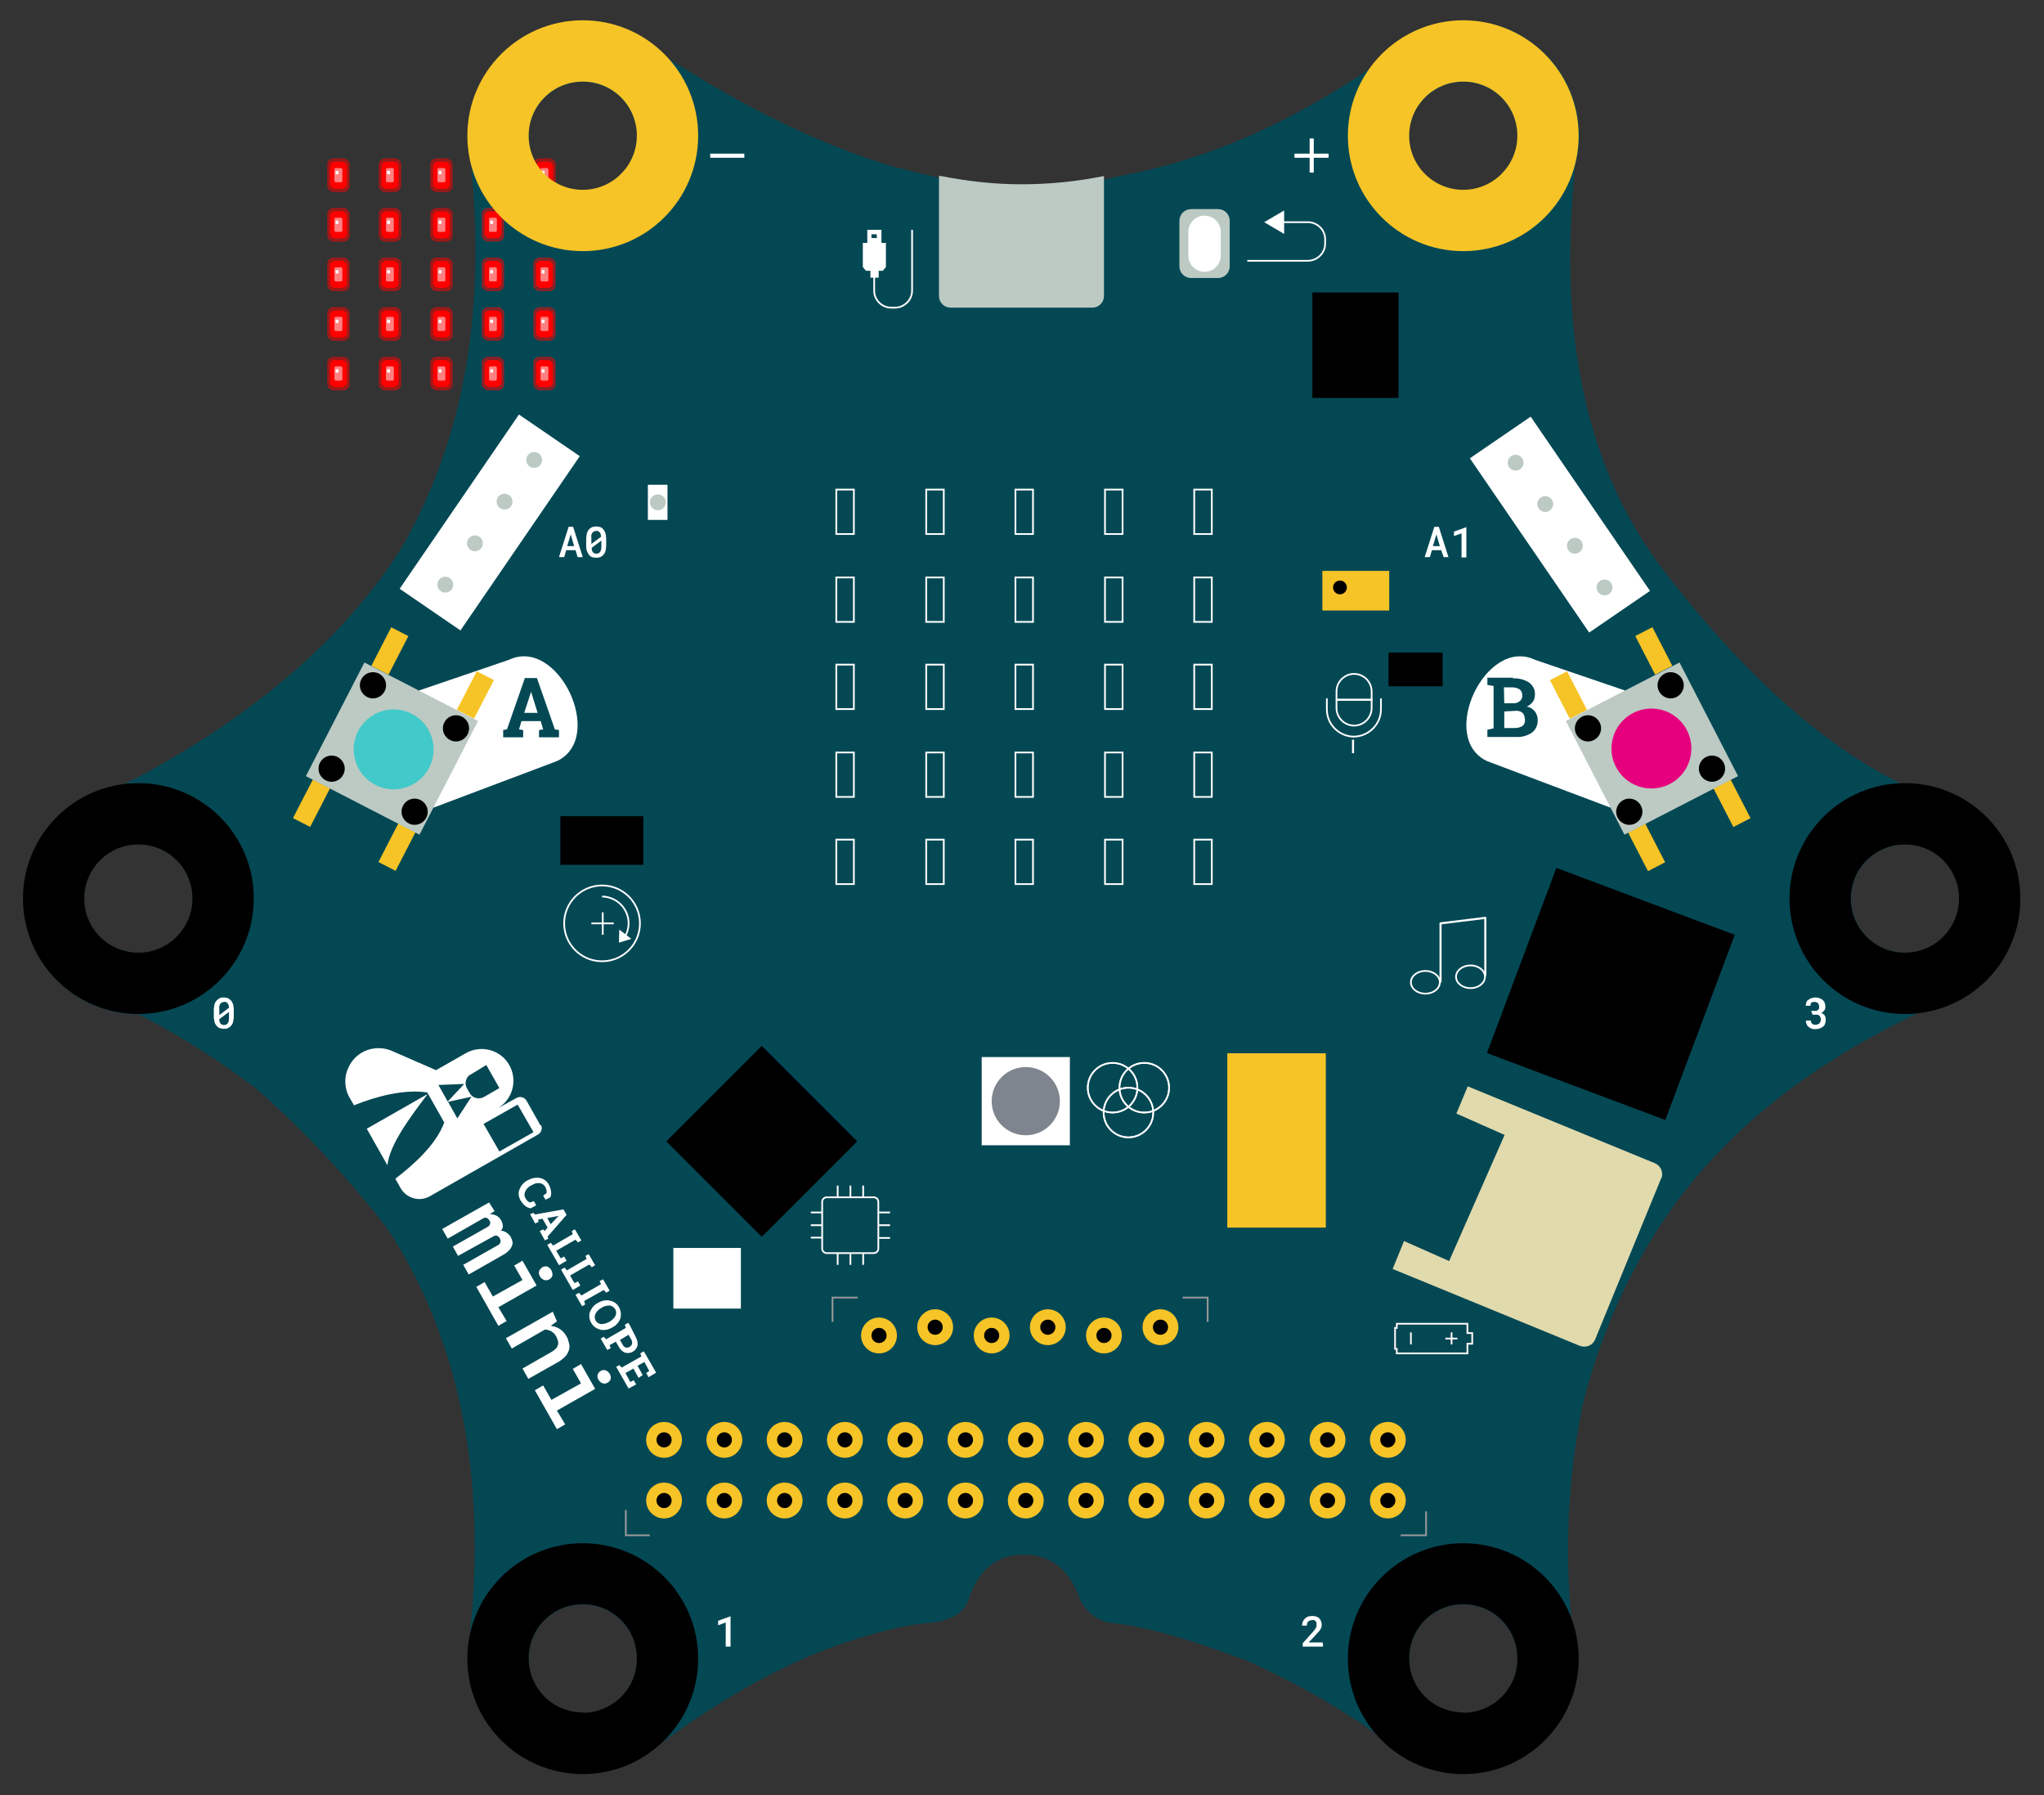 <?xml version="1.0" encoding="UTF-8"?>
<svg
    version="1.1"
    viewBox="0 0 410 360"
    xmlns="http://www.w3.org/2000/svg"
    xmlns:xlink="http://www.w3.org/1999/xlink"
>
    <rect x="0" y="0" width="410" height="360" fill="#333333" stroke="none"/>
    <defs
        id="defs960"/>
    <style
        type="text/css"
        id="style506">
        .st0{fill:#044854;}
        .st1{fill:none;stroke:#989899;stroke-width:0.5;stroke-linecap:square;stroke-miterlimit:10;}
        .st2{fill:none;stroke:#FFFFFF;stroke-width:1.2;stroke-miterlimit:10;}
        .st3{fill:#FFFFFF;}
        .st4{fill:none;stroke:#FFFFFF;stroke-width:0.5;stroke-miterlimit:10;}
        .st5{fill:none;stroke:#FFFFFF;stroke-width:0.6;stroke-linecap:square;stroke-miterlimit:10;}
        .st6{fill:none;stroke:#FFFFFF;stroke-width:0.5;stroke-linecap:round;stroke-miterlimit:10;}
        .st7{fill:none;stroke:#FFFFFF;stroke-width:0.6;stroke-miterlimit:10;}
        .st8{fill:none;stroke:#FFFFFF;stroke-width:0.4;stroke-linecap:round;stroke-linejoin:round;}
        .st9{fill:none;stroke:#FFFFFF;stroke-width:0.6;stroke-linecap:round;stroke-linejoin:round;}
        .st10{fill:none;stroke:#000000;stroke-width:0.4;stroke-miterlimit:10;}
        .st11{fill:#F6C426;}
        .st12{fill:#E0DAAD;}
        .st13{fill:#BCCAC3;}
        .st14{opacity:0.7;fill:#48525F;enable-background:new ;}
        .st15{fill:#42C9C9;}
        .st16{fill:#E6007D;}
        .st17{fill:#000000;}
    </style>
    <g id="calliope_mini"
        transform="matrix(0.691,0,0,0.691,22.158,-2.842)">
        <path
            id="mini_Board"
            class="st0"
            d="m 552.7,263.2 c -0.8,-12 -8.7,-22.4 -20.1,-26.3 -4.4,-1.5 -8.8,-3.3 -13,-5.4 -4.6,-2.3 -9.1,-4.9 -13.4,-7.7 v 0 C 489.9,213.1 471.1,196.1 450.8,169.6 421.3,131 422.2,83 425.1,52.6 c 0.8,-2.9 1.3,-6 1.3,-9 0,-18.5 -15,-33.5 -33.5,-33.5 -10.3,0 -20.1,4.8 -26.4,12.9 -0.2,0.3 -0.5,0.6 -0.7,0.9 -22.7,15.4 -46.2,26.1 -70.8,30.9 -1.9,0.4 -3.7,0.8 -5.6,1.2 v 0 c -7.9,1.6 -16,2.4 -24.1,2.4 -7.8,-0.1 -15.6,-0.9 -23.2,-2.4 -4.5,-0.9 -9,-2 -13.4,-3.2 h -0.4 C 202.7,45.3 178.8,32 161.9,21 149.4,7.4 128.2,6.5 114.6,19 c -6.9,6.3 -10.8,15.3 -10.8,24.6 0,0.4 0,0.7 0,1.1 0.2,1.9 0.5,3.8 0.7,5.7 v 0 c 5,47.1 -3.1,84.5 -21.1,114.5 l -2,2.9 c -21.2,31 -53.8,51.9 -77.5,64 -18.3,2.4 -31.3,19.1 -28.9,37.5 2,16.3 15.7,28.7 32.2,29.2 h 1 l 2.7,1.4 v 0 c 10.9,5.8 21.2,12.5 31.1,19.9 11.7,10.2 22.5,21.4 32.4,33.4 2.9,3.4 5.6,6.9 8.1,10.6 0,0.1 0,0.1 0,0.2 18.3,29.8 26.7,67.1 21.9,114 -0.2,2.4 -0.5,4.8 -0.8,7.4 0,10.7 5.1,20.8 13.8,27.1 v 0 c 5.5,4 12.2,6.2 19,6.3 5.7,-0.2 11.4,-1.6 16.5,-4 h 0.1 c 1.8,-1 3.5,-2.1 5.1,-3.4 10.6,-8.1 21.9,-15.3 33.8,-21.5 2,-1 4.1,-2 6.1,-3 9.8,-4.5 20.1,-8 30.6,-10.4 3,-0.7 6,-1.1 9.1,-1.4 2.3,-0.1 4.5,-0.7 6.6,-1.6 2.3,-1 4.1,-3 4.9,-5.4 1.9,-5.9 6.2,-12.8 15.9,-12.8 9.6,0 13.8,6.4 16,12.1 0.9,2.5 2.7,4.6 4.9,6.1 1.6,1 3.3,1.6 5.1,1.7 6.4,0.6 17.7,3 37.4,10.4 h 0.3 c 13.5,5.9 26.5,13.2 38.6,21.7 12,14 33.1,15.5 47.1,3.5 0.5,-0.5 1,-0.9 1.5,-1.4 0.4,-0.4 0.7,-0.7 1.1,-1.1 5.8,-6.2 9,-14.4 9,-22.8 0,-3.9 -0.7,-7.7 -2,-11.3 -2,-20.2 -1,-40.6 2.9,-60.5 0,-0.1 0,-0.3 0,-0.4 3.9,-16.5 10.3,-32.4 18.8,-47 21.9,-37.4 55.3,-56.7 78.5,-68 l 4.3,-2 c 14.1,-6.8 25.1,-17.7 24.1,-33.1 z M 8.1,280.6 c -8.7,0 -15.7,-7 -15.7,-15.7 0,-8.7 7,-15.7 15.7,-15.7 8.7,0 15.7,7 15.7,15.7 0,0 0,0 0,0 0,8.7 -7,15.7 -15.7,15.7 0,0 0,0 0,0 z m 129,220.6 c -8.7,0 -15.7,-7 -15.7,-15.7 0,-8.7 7,-15.7 15.7,-15.7 8.7,0 15.7,7 15.7,15.7 v 0 c 0,8.7 -7,15.7 -15.7,15.7 0,0 0,0 0,0 z m 0,-441.9 c -8.7,0 -15.7,-7 -15.7,-15.7 0,-8.7 7,-15.7 15.7,-15.7 8.7,0 15.7,7 15.7,15.7 0,8.6 -7,15.6 -15.7,15.7 z m 255.6,441.9 c -8.7,0 -15.7,-7 -15.7,-15.7 0,-8.7 7,-15.7 15.7,-15.7 8.7,0 15.7,7 15.7,15.7 v 0 c 0,8.7 -7,15.7 -15.7,15.7 0,0 0,0 0,0 z m 0,-441.9 c -8.7,0 -15.7,-7 -15.7,-15.7 0,-8.7 7,-15.7 15.7,-15.7 8.7,0 15.7,7 15.7,15.7 v 0 c 0,8.6 -7,15.6 -15.7,15.7 z M 521,280.6 c -8.7,0 -15.7,-7 -15.7,-15.7 0,-8.7 7,-15.7 15.7,-15.7 8.7,0 15.7,7 15.7,15.7 -0.1,8.7 -7.1,15.7 -15.7,15.7 z"/>
        <polyline
            class="st1"
            points="149.6,442.6 149.6,449.7 156.3,449.7 "
            id="polyline509"/>
        <polyline
            class="st1"
            points="374.8,449.7 381.9,449.7 381.9,443 "
            id="polyline511"/>
        <polyline
            class="st1"
            points="216.7,380.7 209.6,380.7 209.6,387.5 "
            id="polyline513"/>
        <polyline
            class="st1"
            points="311.5,380.7 318.5,380.7 318.5,387.5 "
            id="polyline515"/>
        <g id="Beschriftungen">
            <line
                id="_-"
                class="st2"
                x1="174.1"
                y1="49.3"
                x2="184"
                y2="49.3"/>
            <g id="_">
                <line
                    class="st2"
                    x1="343.7"
                    y1="49.3"
                    x2="353.6"
                    y2="49.3"
                    id="line518"/>
                <line
                    class="st2"
                    x1="348.7"
                    y1="44.3"
                    x2="348.7"
                    y2="54.2"
                    id="line520"/>
            </g>
            <path
                class="st3"
                d="m 135,163.8 h -2.7 l -0.6,2 h -1.5 L 133,157 h 1.3 l 2.8,8.8 h -1.5 z m -2.4,-1.2 h 2 l -1,-3.4 z"
                id="path523"/>
            <path
                class="st3"
                d="m 143.9,162.5 c 0,0.5 -0.1,1 -0.2,1.5 -0.1,0.4 -0.3,0.8 -0.6,1.1 -0.2,0.3 -0.5,0.5 -0.9,0.7 -0.4,0.1 -0.8,0.2 -1.2,0.2 -0.4,0 -0.8,-0.1 -1.2,-0.2 -0.4,-0.1 -0.7,-0.4 -0.9,-0.7 -0.3,-0.3 -0.4,-0.7 -0.6,-1.1 -0.2,-0.5 -0.2,-1 -0.2,-1.5 v -2.1 c 0,-0.5 0.1,-1 0.2,-1.5 0.1,-0.4 0.3,-0.8 0.6,-1.1 0.2,-0.3 0.5,-0.5 0.9,-0.7 0.4,-0.1 0.8,-0.2 1.2,-0.2 0.4,0 0.8,0.1 1.2,0.2 0.4,0.1 0.7,0.4 0.9,0.7 0.3,0.3 0.4,0.7 0.6,1.1 0.1,0.5 0.2,1 0.2,1.5 z m -4.3,-0.5 2.8,-2.1 c 0,-0.5 -0.1,-0.9 -0.4,-1.3 -0.3,-0.3 -0.6,-0.5 -1,-0.4 -0.4,0 -0.8,0.2 -1.1,0.5 -0.3,0.5 -0.4,1 -0.3,1.5 z m 2.9,-1 -2.8,2.1 c 0,1.2 0.5,1.7 1.4,1.7 0.9,0 1.4,-0.7 1.4,-2 z"
                id="path525"/>
            <path
                class="st3"
                d="m 35.8,299.2 c 0,0.5 -0.1,1 -0.2,1.5 -0.1,0.4 -0.3,0.8 -0.6,1.1 -0.2,0.3 -0.5,0.5 -0.9,0.7 -0.4,0.2 -0.8,0.2 -1.2,0.2 -0.4,0 -0.8,-0.1 -1.2,-0.2 -0.3,-0.1 -0.7,-0.4 -0.9,-0.7 -0.3,-0.3 -0.5,-0.7 -0.6,-1.1 -0.1,-0.5 -0.2,-1 -0.2,-1.5 v -2.1 c 0,-0.5 0.1,-1 0.2,-1.5 0.1,-0.4 0.3,-0.7 0.6,-1.1 0.3,-0.3 0.6,-0.5 0.9,-0.7 0.4,-0.2 0.8,-0.2 1.2,-0.2 0.4,0 0.8,0.1 1.2,0.2 0.3,0.2 0.6,0.4 0.9,0.7 0.3,0.3 0.4,0.7 0.6,1.1 0.1,0.5 0.2,1 0.2,1.5 z m -4.2,-0.5 2.8,-2.1 c 0,-0.5 -0.1,-0.9 -0.4,-1.3 -0.2,-0.3 -0.6,-0.5 -1,-0.4 -0.4,0 -0.8,0.2 -1.1,0.5 -0.3,0.5 -0.4,1 -0.3,1.5 z m 2.8,-0.9 -2.8,2.1 c 0,1.2 0.5,1.7 1.4,1.7 0.9,0 1.4,-0.7 1.4,-2 z"
                id="path527"/>
            <path
                class="st3"
                d="m 180,482 h -1.4 v -7 l -2.2,0.8 v -1.3 l 3.6,-1.3 v 0 z"
                id="path529"/>
            <path
                class="st3"
                d="m 352,482 h -5.9 v -1 l 2.8,-3.1 c 0.2,-0.2 0.4,-0.5 0.6,-0.7 0.1,-0.2 0.3,-0.4 0.4,-0.6 0.1,-0.2 0.2,-0.3 0.2,-0.5 0,-0.2 0,-0.3 0,-0.5 0,-0.2 0,-0.4 0,-0.6 -0.1,-0.2 -0.2,-0.3 -0.3,-0.4 -0.1,-0.1 -0.3,-0.2 -0.4,-0.3 -0.2,0 -0.4,0 -0.5,0 -0.4,0 -0.8,0.1 -1.2,0.4 -0.3,0.3 -0.4,0.8 -0.4,1.2 h -1.4 c 0,-0.4 0.1,-0.7 0.2,-1.1 0.1,-0.3 0.3,-0.6 0.6,-0.9 0.3,-0.3 0.6,-0.5 0.9,-0.6 0.4,-0.1 0.8,-0.2 1.3,-0.2 0.4,0 0.8,0.1 1.2,0.2 0.3,0.1 0.6,0.3 0.8,0.5 0.2,0.2 0.4,0.5 0.5,0.8 0.1,0.3 0.2,0.6 0.2,1 0,0.3 0,0.5 -0.1,0.8 -0.1,0.3 -0.2,0.5 -0.4,0.8 -0.2,0.3 -0.4,0.5 -0.6,0.7 -0.2,0.3 -0.5,0.5 -0.7,0.8 l -2,2.1 h 4.1 z"
                id="path531"/>
            <path
                class="st3"
                d="m 493.7,297.5 h 0.8 c 0.2,0 0.5,0 0.7,0 0.2,-0.1 0.3,-0.2 0.5,-0.3 0.1,-0.1 0.2,-0.3 0.3,-0.4 0,-0.2 0,-0.4 0,-0.5 0,-0.4 -0.1,-0.7 -0.3,-1 -0.3,-0.3 -0.6,-0.4 -1,-0.4 -0.2,0 -0.4,0 -0.5,0 -0.2,0.1 -0.3,0.1 -0.4,0.2 -0.1,0.1 -0.2,0.3 -0.3,0.4 0,0.2 0,0.3 0,0.5 h -1.4 c 0,-0.3 0.1,-0.7 0.2,-1 0.1,-0.3 0.3,-0.6 0.6,-0.7 0.3,-0.2 0.5,-0.4 0.9,-0.5 0.4,-0.1 0.7,-0.2 1.1,-0.2 0.4,0 0.8,0.1 1.2,0.2 0.3,0.1 0.6,0.3 0.9,0.5 0.3,0.2 0.4,0.5 0.6,0.8 0.1,0.3 0.2,0.7 0.2,1.1 0,0.2 0,0.3 0,0.5 -0.1,0.2 -0.1,0.4 -0.2,0.5 -0.1,0.2 -0.2,0.3 -0.4,0.5 -0.2,0.2 -0.3,0.3 -0.6,0.4 0.2,0.1 0.5,0.2 0.7,0.4 0.2,0.1 0.3,0.3 0.4,0.5 0.1,0.2 0.2,0.4 0.2,0.6 0,0.2 0,0.4 0,0.6 0,0.4 -0.1,0.8 -0.2,1.1 -0.1,0.3 -0.3,0.6 -0.6,0.8 -0.3,0.2 -0.6,0.4 -0.9,0.5 -0.4,0.1 -0.8,0.2 -1.2,0.2 -0.4,0 -0.7,0 -1.1,-0.1 -0.3,-0.1 -0.6,-0.3 -0.9,-0.5 -0.3,-0.2 -0.5,-0.5 -0.6,-0.8 -0.2,-0.3 -0.3,-0.7 -0.2,-1.1 h 1.4 c 0,0.2 0,0.4 0.1,0.5 0,0.2 0.1,0.3 0.3,0.4 0.1,0.1 0.3,0.2 0.4,0.3 0.2,0 0.4,0 0.6,0 0.4,0 0.8,-0.1 1.1,-0.4 0.4,-0.5 0.5,-1.1 0.3,-1.7 -0.1,-0.2 -0.2,-0.3 -0.3,-0.5 -0.1,-0.1 -0.3,-0.2 -0.5,-0.3 -0.2,0 -0.5,0 -0.7,0 h -0.8 z"
                id="path533"/>
            <path
                class="st3"
                d="m 386.3,163.8 h -2.7 l -0.6,2 h -1.5 l 2.8,-8.8 h 1.3 l 2.8,8.8 H 387 Z m -2.4,-1.2 h 2 l -1,-3.4 z"
                id="path535"/>
            <path
                class="st3"
                d="m 393.6,165.9 h -1.4 v -7 l -2.2,0.8 v -1.3 l 3.6,-1.3 v 0 z"
                id="path537"/>
        </g>
        <g id="Logo">
            <path
                class="st3"
                d="m 126.3,352.3 -0.7,-1.2 1,-0.7 c 0,-0.3 0,-0.5 0,-0.8 -0.1,-0.3 -0.2,-0.6 -0.3,-0.9 -0.3,-0.6 -0.9,-1.1 -1.7,-1.2 -0.8,-0.1 -1.6,0.1 -2.3,0.6 l -0.3,0.1 c -0.7,0.4 -1.3,1 -1.6,1.7 -0.3,0.6 -0.3,1.4 0.1,2 0.2,0.3 0.4,0.6 0.6,0.8 0.2,0.2 0.5,0.3 0.7,0.4 l 1.1,-0.4 0.7,1.2 -1.6,0.9 c -0.6,-0.1 -1.1,-0.3 -1.6,-0.7 -0.5,-0.4 -0.9,-0.9 -1.3,-1.5 -0.6,-1 -0.8,-2.2 -0.4,-3.2 0.4,-1.1 1.2,-2.1 2.3,-2.7 l 0.3,-0.1 c 1,-0.6 2.2,-0.8 3.4,-0.6 1.1,0.2 2.1,1 2.6,2 0.3,0.6 0.5,1.2 0.6,1.9 0.1,0.6 0,1.2 -0.2,1.7 z"
                id="path540"/>
            <path
                class="st3"
                d="m 122.8,356.1 0.4,0.5 8.3,-1.5 0.9,1.6 -5.5,6.3 0.2,0.6 -1,0.5 -1.5,-2.7 1,-0.5 0.4,0.5 0.9,-1 -1.5,-2.6 -1.3,0.3 0.2,0.6 -1,0.5 -1.5,-2.7 z m 4,1.5 1,1.8 2.3,-2.4 v 0 z"
                id="path542"/>
            <path
                class="st3"
                d="m 126.8,365.4 1,-0.6 0.7,0.8 5.7,-3.3 -0.3,-0.9 0.9,-0.5 0.5,0.8 0.9,1.6 0.5,0.8 -1,0.6 -0.7,-0.8 -5.6,3.2 1.3,2.2 1,-0.5 0.7,1.2 -2.2,1.3 z"
                id="path544"/>
            <path
                class="st3"
                d="m 130.8,372.6 1,-0.6 0.7,0.8 5.7,-3.3 -0.3,-0.9 0.9,-0.5 0.5,0.8 0.9,1.6 0.5,0.8 -1,0.6 -0.7,-0.8 -5.6,3.2 1.3,2.2 1,-0.5 0.7,1.2 -2.2,1.3 z"
                id="path546"/>
            <path
                class="st3"
                d="m 142,375.9 1,-0.5 1.9,3.3 -1,0.6 -0.7,-0.8 -5.7,3.2 0.3,1 -0.9,0.5 -1.9,-3.3 1,-0.6 0.7,0.8 5.7,-3.3 z"
                id="path548"/>
            <path
                class="st3"
                d="m 145.6,389.4 c -1,0.6 -2.3,0.9 -3.4,0.6 -2.2,-0.5 -3.6,-2.7 -3.1,-4.9 0,-0.1 0.1,-0.2 0.1,-0.3 0.5,-1.1 1.3,-2.1 2.4,-2.6 v 0 c 1,-0.6 2.3,-0.9 3.4,-0.6 1.1,0.2 2.1,0.9 2.6,1.9 0.6,1 0.7,2.2 0.4,3.3 -0.4,1.1 -1.3,2.1 -2.4,2.6 z m -0.7,-1.7 c 0.7,-0.4 1.3,-1 1.7,-1.7 0.5,-1.1 0,-2.4 -1.1,-2.8 -0.2,-0.1 -0.4,-0.2 -0.6,-0.2 -0.8,0 -1.7,0.2 -2.4,0.7 v 0 c -0.7,0.4 -1.3,0.9 -1.7,1.7 -0.3,0.6 -0.3,1.3 0,1.9 0.3,0.6 0.9,1 1.6,1.1 0.8,0 1.6,-0.2 2.5,-0.7 z"
                id="path550"/>
            <path
                class="st3"
                d="m 152.5,392.2 c 0.4,0.7 0.6,1.6 0.5,2.4 -0.4,1.6 -2,2.5 -3.5,2.1 0,0 -0.1,0 -0.1,0 -0.8,-0.3 -1.5,-1 -1.9,-1.8 l -0.8,-1.4 -1.8,1 0.3,0.9 -1,0.5 -1.9,-3.3 0.9,-0.5 0.7,0.7 5.7,-3.3 -0.3,-0.9 1,-0.6 0.5,0.8 z m -4.6,0.8 0.8,1.4 c 0.2,0.4 0.5,0.7 0.9,0.8 0.4,0.1 0.8,0 1.1,-0.2 0.4,-0.2 0.6,-0.5 0.7,-0.9 0.1,-0.4 0,-0.8 -0.2,-1.2 l -0.8,-1.4 z"
                id="path552"/>
            <path
                class="st3"
                d="m 153.3,404 -1.5,-2.7 -2.3,1.3 1.4,2.6 1,-0.5 0.7,1.2 -2.2,1.2 -3.6,-6.3 0.9,-0.5 0.7,0.7 5.7,-3.2 -0.3,-0.9 1,-0.6 0.5,0.8 3.1,5.4 -2.2,1.3 -0.7,-1.2 0.9,-0.6 -1.4,-2.6 -2,1.1 1.5,2.7 z"
                id="path554"/>
            <path
                class="st3"
                d="m 111.5,355.6 -1.4,0.9 c 0.6,0 1.3,0.1 1.9,0.4 0.6,0.3 1.1,0.8 1.4,1.4 0.3,0.5 0.5,1.1 0.5,1.6 0,0.5 -0.2,1.1 -0.6,1.4 0.6,0 1.1,0.2 1.6,0.5 0.5,0.3 1,0.8 1.3,1.3 0.2,0.4 0.4,0.9 0.5,1.4 0.1,0.4 0,0.9 -0.2,1.3 -0.2,0.5 -0.5,0.9 -0.9,1.3 -0.5,0.5 -1,0.9 -1.6,1.2 l -10,5.7 -1.6,-2.8 9.9,-5.6 c 0.4,-0.2 0.8,-0.5 0.9,-1 0.1,-0.4 0,-0.7 -0.2,-1.1 -0.1,-0.3 -0.4,-0.5 -0.7,-0.7 -0.3,-0.1 -0.6,-0.1 -0.9,0 l -10.5,5.8 -1.5,-2.7 9.9,-5.6 c 0.4,-0.2 0.8,-0.5 0.9,-1 0.1,-0.4 0,-0.7 -0.2,-1 -0.2,-0.3 -0.4,-0.5 -0.7,-0.7 -0.3,-0.1 -0.6,-0.1 -0.9,0 l -10.5,6 -1.6,-2.8 13.6,-7.7 z"
                id="path556"/>
            <path
                class="st3"
                d="m 119.6,370 4.1,7.2 -11.1,6.3 2.4,4 -2.4,1.4 -6.4,-11.3 2.4,-1.4 2.4,4.2 8.6,-4.8 -2.4,-4.2 z m 5.8,1.9 c 0.4,-0.3 0.9,-0.3 1.4,-0.2 1,0.4 1.6,1.5 1.5,2.6 -0.3,1 -1.4,1.6 -2.4,1.3 -0.5,-0.2 -0.9,-0.5 -1.2,-1 -0.3,-0.4 -0.4,-1 -0.3,-1.5 0.2,-0.5 0.5,-0.9 1,-1.2 z"
                id="path558"/>
            <path
                class="st3"
                d="m 129.6,387.6 -1.8,1.3 c 0.9,0.1 1.8,0.4 2.6,0.9 0.8,0.5 1.4,1.2 1.9,2 0.4,0.6 0.6,1.3 0.8,2.1 0.2,0.7 0.2,1.4 0,2 -0.2,0.7 -0.6,1.4 -1.1,1.9 -0.7,0.7 -1.4,1.3 -2.2,1.7 l -8.5,4.8 -1.7,-3 8.4,-4.8 c 0.5,-0.3 0.9,-0.6 1.3,-1 0.3,-0.3 0.5,-0.7 0.6,-1.1 0.1,-0.4 0.1,-0.8 0,-1.1 -0.1,-0.4 -0.3,-0.9 -0.5,-1.3 -0.3,-0.6 -0.8,-1.1 -1.4,-1.5 -0.6,-0.3 -1.2,-0.5 -1.9,-0.5 l -9.6,5.5 -1.7,-3 13.6,-7.7 z"
                id="path560"/>
            <path
                class="st3"
                d="m 136.6,400 4.1,7.2 -11.1,6.3 2.4,4 -2.4,1.4 -6.4,-11.3 2.4,-1.4 2.4,4.2 8.6,-4.8 -2.4,-4.2 z m 5.7,2 c 0.4,-0.3 0.9,-0.3 1.4,-0.2 0.5,0.2 0.9,0.5 1.2,1 0.3,0.5 0.4,1 0.3,1.5 -0.1,0.5 -0.5,0.9 -0.9,1.1 -0.4,0.3 -0.9,0.3 -1.4,0.2 -0.5,-0.2 -0.9,-0.5 -1.2,-1 -0.3,-0.4 -0.4,-1 -0.3,-1.5 0.2,-0.5 0.5,-0.9 0.9,-1.1 z"
                id="path562"/>
            <path
                class="st3"
                d="m 124.8,330.7 -4,-7.1 c -0.6,-1.1 -2,-1.4 -3,-0.8 l -5.4,3 c 4.4,-2.6 5.9,-8.3 3.3,-12.7 -2.5,-4.3 -8,-5.8 -12.4,-3.4 l -8.8,5 -12.6,-5.5 c -4.8,-2.2 -10.6,-0.2 -12.8,4.7 -1.4,2.9 -1.2,6.4 0.5,9.1 l 1.1,1.9 c 6.4,-2.6 14.8,-4.8 21.4,-3.7 v 0.2 l 4.8,8.5 c -2.4,6.4 -8.7,12.1 -14.2,16.3 l 1.5,2.7 c 1.7,3 5.5,4.1 8.5,2.4 0,0 0,0 0,0 l 20.7,-11.8 10.5,-6 c 1.1,-0.5 1.6,-1.8 1.1,-2.9 -0.1,0.3 -0.1,0.2 -0.2,0.1 z m -15.7,-17.5 3.8,6.7 -4.5,2.6 c -1.5,0.8 -3.3,0.3 -4.1,-1.1 l -0.8,-1.4 c -0.8,-1.4 -0.4,-3.3 1.1,-4.1 0,0 0,0 0.1,0 z m -13.9,5.8 7.5,-0.3 -4.8,5.1 z m 2.8,4.9 6.8,-1.5 -4.1,6.3 z m 10.3,6.4 9.9,-5.6 4.6,8 -9.9,5.6 z"
                id="path564"/>
            <path
                class="st3"
                d="m 80.4,342.3 c 0.6,-6 6.7,-14.1 11.7,-20.7 l -17.7,10.1 z"
                id="path566"/>
        </g>
        <g id="rotation">
            <circle
                class="st4"
                cx="142.7"
                cy="272.1"
                r="11"
                id="circle569"/>
            <line
                class="st4"
                x1="139.6"
                y1="272.1"
                x2="146.1"
                y2="272.1"
                id="line571"/>
            <line
                class="st4"
                x1="142.9"
                y1="275.4"
                x2="142.9"
                y2="268.9"
                id="line573"/>
            <path
                class="st4"
                d="m 142.7,264.3 c 4.3,0.1 7.8,3.6 7.7,7.9 0,1.5 -0.5,2.9 -1.3,4.1"
                id="path575"/>
            <polygon
                class="st3"
                points="147.6,277.7 147.7,273.9 151.2,276.6 "
                id="polygon577"/>
        </g>
        <g id="cable_usb">
            <path
                id="cable"
                class="st4"
                d="m 221.7,80.5 v 7.8 c -0.1,2.8 2.2,5.1 4.9,5.1 0,0 0,0 0,0 h 1.3 c 2.7,-0.1 4.9,-2.4 4.8,-5.1 V 70.8"/>
            <polygon
                class="st3"
                points="225.1,81.6 224.2,82.7 219.3,82.7 218.4,81.6 218.4,74.6 225.1,74.6 "
                id="polygon581"/>
            <path
                class="st3"
                d="m 219.7,70.8 v 4 h 4.1 v -4 z m 2.8,2.4 h -1.6 v -1.1 h 1.5 z"
                id="path583"/>
            <path
                class="st3"
                d="m 220.6,80.7 v 4 h 2.4 v -4 z"
                id="path585"/>
        </g>
        <g id="micro">
            <line
                class="st5"
                x1="360.7"
                y1="219.1"
                x2="360.7"
                y2="222.4"
                id="line588"/>
            <path
                class="st6"
                d="m 368.8,207 v 3 c 0,4.3 -3.5,7.8 -7.8,7.9 v 0 c -4.3,0 -7.9,-3.5 -7.9,-7.9 v -3"
                id="path590"/>
            <path
                class="st6"
                d="m 361,199.7 v 0 c 2.8,0 5.1,2.3 5.1,5.1 v 4.8 c 0,2.8 -2.3,5.1 -5.1,5.1 v 0 c -2.8,0 -5.1,-2.3 -5.1,-5.1 v -4.8 c 0,-2.8 2.3,-5.1 5.1,-5.1 z"
                id="path592"/>
            <line
                class="st7"
                x1="355.7"
                y1="207.2"
                x2="366.3"
                y2="207.2"
                id="line594"/>
        </g>
        <g id="cable_usb-2">
            <path
                id="cable-2"
                class="st4"
                d="m 339.8,68.6 h 7.8 c 2.7,0 5,2.2 5,4.9 v 1.3 c 0,2.8 -2.3,5 -5.1,5 0,0 0,0 0,0 H 330"/>
            <polygon
                class="st3"
                points="340.7,65.2 340.7,72 334.9,68.6 "
                id="polygon598"/>
        </g>
        <g id="rgb">
            <circle
                class="st8"
                cx="290.9"
                cy="319.8"
                r="7.2"
                id="circle601"/>
            <circle
                class="st8"
                cx="300.1"
                cy="319.8"
                r="7.2"
                id="circle603"/>
            <circle
                class="st8"
                cx="295.5"
                cy="327"
                r="7.2"
                id="circle605"/>
            <circle
                class="st4"
                cx="290.9"
                cy="319.8"
                r="7.2"
                id="circle607"/>
            <circle
                class="st4"
                cx="300.1"
                cy="319.8"
                r="7.2"
                id="circle609"/>
            <circle
                class="st4"
                cx="295.5"
                cy="327"
                r="7.2"
                id="circle611"/>
        </g>
        <g id="sound">
            <polyline
                class="st9"
                points="386.1,289 386.1,272.1 399.1,270.5 399.1,287.1  "
                id="polyline614"/>
            <ellipse
                class="st4"
                cx="381.7"
                cy="289.2"
                rx="4.2"
                ry="3.3"
                id="ellipse616"/>
            <ellipse
                class="st4"
                cx="394.8"
                cy="287.6"
                rx="4.2"
                ry="3.3"
                id="ellipse618"/>
        </g>
        <g id="battery1">
            <polygon
                class="st10"
                points="373.4,395.6 373.4,396.9 393.9,396.9 393.9,394.1 395.3,394.1 395.3,391 393.9,391 393.9,388.3 373.4,388.3 373.4,389.5 372.9,389.5 372.9,395.6 "
                id="polygon621"/>
            <line
                class="st10"
                x1="391"
                y1="392.6"
                x2="387.5"
                y2="392.6"
                id="line623"/>
            <line
                class="st10"
                x1="389.3"
                y1="390.8"
                x2="389.3"
                y2="394.3"
                id="line625"/>
            <line
                class="st10"
                x1="377.5"
                y1="390.8"
                x2="377.5"
                y2="394.3"
                id="line627"/>
            <polygon
                class="st4"
                points="373.4,395.6 373.4,396.9 393.9,396.9 393.9,394.1 395.3,394.1 395.3,391 393.9,391 393.9,388.3 373.4,388.3 373.4,389.5 372.9,389.5 372.9,395.6 "
                id="polygon629"/>
            <line
                class="st4"
                x1="391"
                y1="392.6"
                x2="387.5"
                y2="392.6"
                id="line631"/>
            <line
                class="st4"
                x1="389.3"
                y1="390.8"
                x2="389.3"
                y2="394.3"
                id="line633"/>
            <line
                class="st4"
                x1="377.5"
                y1="390.8"
                x2="377.5"
                y2="394.3"
                id="line635"/>
        </g>
        <g id="component">
            <path
                class="st4"
                d="m 207.9,351.6 h 13.7 c 0.7,0 1.3,0.6 1.3,1.3 v 13.6 c 0,0.7 -0.6,1.3 -1.3,1.3 h -13.7 c -0.7,0 -1.3,-0.6 -1.3,-1.3 v -13.6 c 0,-0.7 0.6,-1.3 1.3,-1.3 z"
                id="path638"/>
            <line
                class="st4"
                x1="211.1"
                y1="367.9"
                x2="211.1"
                y2="371.2"
                id="line640"/>
            <line
                class="st4"
                x1="214.8"
                y1="368"
                x2="214.8"
                y2="371.2"
                id="line642"/>
            <line
                class="st4"
                x1="218.5"
                y1="368"
                x2="218.5"
                y2="371.2"
                id="line644"/>
            <line
                class="st4"
                x1="211.1"
                y1="348.2"
                x2="211.1"
                y2="351.4"
                id="line646"/>
            <line
                class="st4"
                x1="214.8"
                y1="348.2"
                x2="214.8"
                y2="351.4"
                id="line648"/>
            <line
                class="st4"
                x1="218.5"
                y1="348.2"
                x2="218.5"
                y2="351.4"
                id="line650"/>
            <line
                class="st4"
                x1="226.3"
                y1="356"
                x2="223.1"
                y2="356"
                id="line652"/>
            <line
                class="st4"
                x1="226.3"
                y1="359.7"
                x2="223.1"
                y2="359.7"
                id="line654"/>
            <line
                class="st4"
                x1="226.3"
                y1="363.4"
                x2="223.1"
                y2="363.4"
                id="line656"/>
            <line
                class="st4"
                x1="206.5"
                y1="356"
                x2="203.3"
                y2="356"
                id="line658"/>
            <line
                class="st4"
                x1="206.5"
                y1="359.7"
                x2="203.3"
                y2="359.7"
                id="line660"/>
            <line
                class="st4"
                x1="206.5"
                y1="363.3"
                x2="203.3"
                y2="363.3"
                id="line662"/>
        </g>
        <g id="weitere_Boardelemente">
            <rect
                x="348.9"
                y="89"
                width="25"
                height="30.6"
                id="rect665"/>
            <rect
                x="163.4"
                y="366.3"
                class="st3"
                width="19.6"
                height="17.6"
                id="rect667"/>
            <rect
                x="324.2"
                y="309.8"
                class="st11"
                width="28.6"
                height="50.6"
                id="rect669"/>
        </g>
        <g id="Mikrofon">
            <rect
                id="MIC_Box"
                x="351.8"
                y="169.8"
                class="st11"
                width="19.4"
                height="11.5"/>
            <circle
                id="MIC"
                cx="356.9"
                cy="174.6"
                r="2"/>
        </g>
        <g id="Batterie">
            <path
                class="st12"
                d="M 450.1,346.2 431,392.8 c -0.7,1.8 -2.7,2.6 -4.5,1.9 l -54.3,-22.3 3.3,-8.1 13.1,5.8 16.1,-36.6 -14,-6.2 3.3,-7.9 54.3,22.3 c 1.7,0.7 2.6,2.7 1.9,4.4 0,0 -0.1,0.1 -0.1,0.1 z"
                id="path675"/>
        </g>
        <g id="Prozessor">
            <rect
                x="169.5"
                y="315.8"
                transform="matrix(0.707,-0.707,0.707,0.707,-181.76,231.924)"
                width="39.2"
                height="39.2"
                id="rect678"/>
        </g>
        <g id="Lagesensor-2">
            <rect
                x="371"
                y="193.5"
                width="15.7"
                height="9.8"
                id="rect681"/>
        </g>
        <g id="Lagesensor">
            <rect
                x="130.6"
                y="241"
                width="24.1"
                height="14.1"
                id="rect684"/>
        </g>
        <g id="Lautsprecher">

            <rect
                id="SPKR"
                x="406.8"
                y="264.9"
                transform="rotate(-69.439,435.539,292.536)"
                width="57.4"
                height="55.3"/>
        </g>
        <g id="USB">
            <path
                class="st13"
                d="M 288.4,55.2 V 90 c 0,1.9 -1.5,3.4 -3.4,3.4 h -41.1 c -1.9,0 -3.4,-1.5 -3.4,-3.4 v 0 -34.8 h 0.6 c 7.6,1.5 15.4,2.4 23.2,2.4 8.1,0 16.2,-0.8 24.1,-2.4 z"
                id="path689"/>
        </g>
        <g id="RESET">
            <path
                id="RESET_Box"
                class="st13"
                d="m 313.7,64.8 h 7.8 c 1.9,0 3.4,1.5 3.4,3.4 v 13.2 c 0,1.9 -1.5,3.4 -3.4,3.4 h -7.8 c -1.9,0 -3.4,-1.5 -3.4,-3.4 V 68.2 c 0,-1.9 1.5,-3.4 3.4,-3.4 z"/>
            <path
                id="RESET_BUTTON"
                class="st3"
                d="m 317.6,66.7 v 0 c 2.6,0 4.7,2.1 4.7,4.7 v 6.9 c 0,2.6 -2.1,4.7 -4.7,4.7 v 0 c -2.6,0 -4.7,-2.1 -4.7,-4.7 v -6.9 c 0,-2.6 2.1,-4.7 4.7,-4.7 z"/>
        </g>
        <g id="USB_READ-WRITE">
            <rect
                x="156"
                y="144.8"
                class="st3"
                width="5.7"
                height="10.2"
                id="rect695"/>
            <circle
                id="IF_LED"
                class="st13"
                cx="158.9"
                cy="149.9"
                r="2.3"/>
        </g>
        <g id="RGB_LED">
            <rect
                id="rgbled"
                x="252.9"
                y="310.9"
                class="st3"
                width="25.6"
                height="25.6"/>
            <circle
                id="rgbledcircle"
                class="st14"
                cx="265.7"
                cy="323.7"
                r="9.9"/>
        </g>
        <g id="Grove_A1_rechts">

            <rect
                id="G_A0_Box"
                x="410.1"
                y="125.9"
                transform="matrix(0.825,-0.565,0.565,0.825,-14.851,264.965)"
                class="st3"
                width="21.4"
                height="61.3"/>
            <circle
                id="G_A1_GND"
                class="st13"
                cx="433.7"
                cy="174.6"
                r="2.3"/>
            <circle
                id="G_A1_VCC"
                class="st13"
                cx="425.1"
                cy="162.5"
                r="2.3"/>
            <circle
                id="G_A1_TX"
                class="st13"
                cx="416.5"
                cy="150.4"
                r="2.3"/>
            <circle
                id="G_A1_RX"
                class="st13"
                cx="407.9"
                cy="138.4"
                r="2.3"/>
        </g>
        <g id="Grove_A0_links">

            <rect
                id="rect708"
                x="79.5"
                y="145"
                transform="matrix(0.565,-0.825,0.825,0.565,-80.6,158.652)"
                class="st3"
                width="61.3"
                height="21.4"/>
            <circle
                id="G_A0_SCL"
                class="st13"
                cx="97.2"
                cy="173.8"
                r="2.3"/>
            <circle
                id="G_A0_SDA"
                class="st13"
                cx="105.8"
                cy="161.8"
                r="2.3"/>
            <circle
                id="G_A0_VCC"
                class="st13"
                cx="114.4"
                cy="149.7"
                r="2.3"/>
            <circle
                id="G_A0_GND"
                class="st13"
                cx="123"
                cy="137.6"
                r="2.3"/>
        </g>
        <g id="ButtonA">
            <path
                class="st3"
                d="M 93.8,238.5 129.6,225 c 14.3,-6.7 0.4,-36.2 -13.9,-29.4 l -26.1,8.9 z"
                id="path715"/>

            <rect
                x="52.1"
                y="234.4"
                transform="matrix(0.458,-0.889,0.889,0.458,-179.261,180.509)"
                class="st11"
                width="12.6"
                height="5.6"
                id="rect717"/>

            <rect
                x="76.9"
                y="247.2"
                transform="matrix(0.458,-0.889,0.889,0.458,-177.188,209.439)"
                class="st11"
                width="12.6"
                height="5.6"
                id="rect719"/>

            <rect
                x="74.8"
                y="190.2"
                transform="matrix(0.458,-0.889,0.889,0.458,-127.619,176.75)"
                class="st11"
                width="12.6"
                height="5.6"
                id="rect721"/>

            <rect
                x="99.6"
                y="203"
                transform="matrix(0.458,-0.889,0.889,0.458,-125.523,205.692)"
                class="st11"
                width="12.6"
                height="5.6"
                id="rect723"/>
            <path
                class="st0"
                d="m 113.9,216 1.2,-0.2 5.2,-14.9 h 3.5 l 5.2,14.9 1.2,0.2 v 2.1 h -5.8 V 216 l 1.2,-0.2 -0.7,-2.4 h -5.6 l -0.7,2.4 1.2,0.2 v 2.1 H 114 V 216 Z m 6.2,-5 h 3.9 l -1.9,-6.1 v 0 z"
                id="path725"/>

            <rect
                id="BTN_A_BOX"
                x="63.1"
                y="202.8"
                transform="matrix(0.458,-0.889,0.889,0.458,-152.465,192.58)"
                class="st13"
                width="37.1"
                height="37.1"/>
            <circle
                cx="100.3"
                cy="215.5"
                r="3.8"
                id="circle728"/>
            <circle
                cx="76.2"
                cy="203"
                r="3.8"
                id="circle730"/>
            <circle
                cx="88.3"
                cy="239.7"
                r="3.8"
                id="circle732"/>
            <circle
                cx="64.2"
                cy="227.2"
                r="3.8"
                id="circle734"/>
            <circle
                id="BTN_A"
                class="st15"
                cx="82.2"
                cy="221.6"
                r="11.6"/>
        </g>
        <g id="ButtonB">
            <path
                class="st3"
                d="M 435.4,238.5 399.6,225 c -14.3,-6.7 -0.4,-36.2 13.9,-29.4 l 26.1,8.9 z"
                id="path738"/>

            <rect
                x="467.9"
                y="230.9"
                transform="matrix(0.889,-0.458,0.458,0.889,-56.383,241.959)"
                class="st11"
                width="5.6"
                height="12.6"
                id="rect740"/>

            <rect
                x="443.1"
                y="243.7"
                transform="matrix(0.889,-0.458,0.458,0.889,-64.982,232.026)"
                class="st11"
                width="5.6"
                height="12.6"
                id="rect742"/>

            <rect
                x="445.2"
                y="186.7"
                transform="matrix(0.889,-0.458,0.458,0.889,-38.665,226.628)"
                class="st11"
                width="5.6"
                height="12.6"
                id="rect744"/>

            <rect
                x="420.4"
                y="199.5"
                transform="matrix(0.889,-0.458,0.458,0.889,-47.249,216.696)"
                class="st11"
                width="5.6"
                height="12.6"
                id="rect746"/>
            <path
                class="st0"
                d="m 407,201 c 1.7,-0.1 3.4,0.3 4.8,1.2 1.1,0.8 1.8,2.1 1.7,3.5 0,0.8 -0.2,1.5 -0.6,2.1 -0.5,0.6 -1.1,1.1 -1.8,1.4 1,0.1 1.8,0.7 2.4,1.4 0.5,0.7 0.8,1.5 0.8,2.4 0.1,1.4 -0.5,2.8 -1.6,3.7 -1.3,0.9 -3,1.4 -4.6,1.3 h -8.4 v -2.1 l 1.8,-0.4 v -12.3 l -1.8,-0.3 v -2.1 h 7.6 z m -2.4,7.2 h 2.4 c 0.7,0.1 1.5,-0.1 2.1,-0.6 0.5,-0.4 0.8,-1 0.7,-1.6 0.1,-0.7 -0.2,-1.3 -0.7,-1.8 -0.7,-0.4 -1.4,-0.6 -2.2,-0.6 h -2.4 z m 0,2.4 v 4.8 h 3.2 c 0.7,0 1.5,-0.2 2.1,-0.6 0.5,-0.4 0.8,-1.1 0.7,-1.8 0,-0.7 -0.2,-1.4 -0.6,-1.9 -0.5,-0.5 -1.2,-0.7 -1.9,-0.7 z"
                id="path748"/>

            <rect
                id="BTN_B_BOX"
                x="428.9"
                y="202.8"
                transform="matrix(0.889,-0.458,0.458,0.889,-51.683,229.517)"
                class="st13"
                width="37.1"
                height="37.1"/>
            <circle
                cx="428.9"
                cy="215.5"
                r="3.8"
                id="circle751"/>
            <circle
                cx="452.9"
                cy="203"
                r="3.8"
                id="circle753"/>
            <circle
                cx="440.9"
                cy="239.7"
                r="3.8"
                id="circle755"/>
            <circle
                cx="464.9"
                cy="227.2"
                r="3.8"
                id="circle757"/>

            <circle
                id="BTN_B"
                transform="matrix(0.16,-0.987,0.987,0.16,157.308,627.528)"
                class="st16"
                cx="447.4"
                cy="221.3"
                r="11.6"/>
        </g>

        <rect
            id="LED_0_0"
            x="210.7"
            y="146.2"
            class="st6"
            width="5.1"
            height="12.9"/>
        <rect
            id="LED_1_0"
            x="236.8"
            y="146.2"
            class="st6"
            width="5.1"
            height="12.9"/>
        <rect
            id="LED_2_0"
            x="262.7"
            y="146.2"
            class="st6"
            width="5.1"
            height="12.9"/>
        <rect
            id="LED_3_0"
            x="288.7"
            y="146.2"
            class="st6"
            width="5.1"
            height="12.9"/>
        <rect
            id="LED_4_0"
            x="314.6"
            y="146.2"
            class="st6"
            width="5.1"
            height="12.9"/>
        <rect
            id="LED_0_1"
            x="210.7"
            y="171.7"
            class="st6"
            width="5.1"
            height="12.9"/>
        <rect
            id="LED_1_1"
            x="236.8"
            y="171.7"
            class="st6"
            width="5.1"
            height="12.9"/>
        <rect
            id="LED_2_1"
            x="262.7"
            y="171.7"
            class="st6"
            width="5.1"
            height="12.9"/>
        <rect
            id="LED_3_1"
            x="288.7"
            y="171.7"
            class="st6"
            width="5.1"
            height="12.9"/>
        <rect
            id="LED_4_1"
            x="314.6"
            y="171.7"
            class="st6"
            width="5.1"
            height="12.9"/>
        <rect
            id="LED_0_2"
            x="210.7"
            y="197"
            class="st6"
            width="5.1"
            height="12.9"/>
        <rect
            id="LED_1_2"
            x="236.8"
            y="197"
            class="st6"
            width="5.1"
            height="12.9"/>
        <rect
            id="LED_2_2"
            x="262.7"
            y="197"
            class="st6"
            width="5.1"
            height="12.9"/>
        <rect
            id="LED_3_2"
            x="288.7"
            y="197"
            class="st6"
            width="5.1"
            height="12.9"/>
        <rect
            id="LED_4_2"
            x="314.6"
            y="197"
            class="st6"
            width="5.1"
            height="12.9"/>
        <rect
            id="LED_0_3"
            x="210.7"
            y="222.5"
            class="st6"
            width="5.1"
            height="12.9"/>
        <rect
            id="LED_1_3"
            x="236.8"
            y="222.5"
            class="st6"
            width="5.1"
            height="12.9"/>
        <rect
            id="LED_2_3"
            x="262.7"
            y="222.5"
            class="st6"
            width="5.1"
            height="12.9"/>
        <rect
            id="LED_3_3"
            x="288.7"
            y="222.5"
            class="st6"
            width="5.1"
            height="12.9"/>
        <rect
            id="LED_4_3"
            x="314.6"
            y="222.5"
            class="st6"
            width="5.1"
            height="12.9"/>
        <rect
            id="LED_0_4"
            x="210.7"
            y="247.8"
            class="st6"
            width="5.1"
            height="12.9"/>
        <rect
            id="LED_1_4"
            x="236.8"
            y="247.8"
            class="st6"
            width="5.1"
            height="12.9"/>
        <rect
            id="LED_2_4"
            x="262.7"
            y="247.8"
            class="st6"
            width="5.1"
            height="12.9"/>
        <rect
            id="LED_3_4"
            x="288.7"
            y="247.8"
            class="st6"
            width="5.1"
            height="12.9"/>
        <rect
            id="LED_4_4"
            x="314.6"
            y="247.8"
            class="st6"
            width="5.1"
            height="12.9"/>
        <g id="LEDTemplate" transform="translate(-7.641 -1.43)" display="none">
            <g id="ac" transform="matrix(0 .145 -.145 0 154.68 1.824)" display="inline" stroke-width="2.429" style="opacity: 0.2">
                <rect transform="rotate(-90)" x="-702.9" y="215.41" width="95.593" height="94.587" ry="3.68" fill="none"/>
                <rect x="236.87" y="646.27" width="50.853" height="17.811" rx="0" ry="0" fill="url(#aF)" stroke-width="5.465" style="fill:url(#aF)"/>
                <rect x="246.83" y="644.93" width="30.673" height="20.485" rx="0" ry="0" fill="#e6e6e6" opacity=".5" stroke="url(#aG)" stroke-width=".911" style="stroke:url(#aG)"/>
                <rect x="236.87" y="646.27" width="10.804" height="17.811" rx="0" ry="0" fill="url(#aH)" stroke-width="5.465" style="fill:url(#aH)"/>
                <rect x="235.72" y="646.27" width="11.952" height="17.811" rx="0" ry="0" fill="url(#aI)" stroke-width="5.465" style="fill:url(#aI)"/>
                <rect transform="scale(-1)" x="-289.63" y="-664.08" width="12.048" height="17.811" rx="0" ry="0" fill="url(#aJ)" stroke-width="5.465" style="fill:url(#aJ)"/>
                <rect x="244.78" y="643.4" width="35.715" height="23.668" rx="0" ry="0" fill="#cccccc" opacity=".5" stroke-width=".911"/>
                <rect transform="scale(-1)" x="-288.39" y="-661.56" width="7.95" height="12.92" rx="0" ry="0" fill="url(#aK)" stroke-width="5.465" style="fill:url(#aK)"/>
                <rect transform="scale(1,-1)" x="236.87" y="-663.12" width="8.123" height="15.916" rx="0" ry="0" fill="url(#aL)" opacity=".7" stroke-width="5.465" style="fill:url(#aL)"/>
                <rect transform="scale(-1,1)" x="-280.3" y="643.47" width="35.187" height="23.277" rx="0" ry="0" fill="#cccccc" opacity=".5" stroke="url(#aM)" stroke-width=".911" style="stroke:url(#aM)"/>
                <rect x="240.59" y="646.21" width="4.455" height="17.866" rx="0" ry="0" fill="url(#aN)" stroke-width="5.465" style="fill:url(#aN)"/>
                <rect transform="scale(-1)" x="-284.83" y="-664.08" width="4.455" height="17.866" rx="0" ry="0" fill="url(#aO)" stroke-width="5.465" style="fill:url(#aO)"/>
                <rect transform="scale(-1,1)" x="-280.3" y="643.47" width="35.187" height="23.277" rx="0" ry="0" fill="url(#aP)" opacity=".5" stroke="url(#aM)" stroke-width=".911" style="fill:url(#aP);stroke:url(#aM)"/>
            </g>
        </g>
        <g id="LitLEDTemplate" transform="translate(-7.641 -1.43)" display="none">
            <g id="aZ" transform="translate(-6.646 -9.518)" display="inline">
                <rect transform="matrix(2.388 0 0 2.146 -91.817 -56.721)" x="64.869" y="47.293" width="2.587" height="4.416" ry=".735" fill="#ff0000" filter="url(#aR)" opacity=".7" stroke="#ff0000" stroke-width=".133"/>
                <rect transform="matrix(1.801 0 0 1.71 -52.973 -35.14)" x="64.869" y="47.293" width="2.587" height="4.416" ry=".735" fill="#ff0000" filter="url(#aS)" stroke="#ff0000" stroke-width=".171"/>
                <rect x="64.869" y="47.293" width="2.587" height="4.416" ry=".735" fill="#ff0000" filter="url(#aT)" stroke="#ff0000" stroke-width=".3"/>
                <rect x="64.869" y="47.293" width="2.587" height="4.416" ry=".535" fill="#ff8080" filter="url(#aU)" stroke="#ff0000" stroke-width=".3"/>
                <rect transform="matrix(0 -.379 .195 0 56.124 73.83)" x="64.869" y="47.293" width="2.587" height="4.416" ry=".735" fill="#ffffff" filter="url(#aV)" stroke-width="1.104"/>
            </g>
        </g>
        <g id="LEDsOn" transform="translate(1.168e-6 5.456)">
            <use transform="translate(6.646 9.518)" width="100%" height="100%" display="none" xlink:href="#aZ"/>
            <use transform="translate(6.646 23.909)" width="100%" height="100%" display="none" xlink:href="#aZ"/>
            <use transform="translate(6.646 38.299)" width="100%" height="100%" display="none" xlink:href="#aZ"/>
            <use transform="translate(6.646 52.69)" width="100%" height="100%" display="none" xlink:href="#aZ"/>
            <use transform="translate(6.646 67.081)" width="100%" height="100%" display="none" xlink:href="#aZ"/>
            <use transform="translate(21.6 9.518)" width="100%" height="100%" display="none" xlink:href="#aZ"/>
            <use transform="translate(21.6 23.909)" width="100%" height="100%" display="none" xlink:href="#aZ"/>
            <use transform="translate(21.6 38.299)" width="100%" height="100%" display="none" xlink:href="#aZ"/>
            <use transform="translate(21.6 52.69)" width="100%" height="100%" display="none" xlink:href="#aZ"/>
            <use transform="translate(21.6 67.081)" width="100%" height="100%" display="none" xlink:href="#aZ"/>
            <use transform="translate(36.553 9.518)" width="100%" height="100%" display="none" xlink:href="#aZ"/>
            <use transform="translate(36.553 23.909)" width="100%" height="100%" display="none" xlink:href="#aZ"/>
            <use transform="translate(36.553 38.299)" width="100%" height="100%" display="none" xlink:href="#aZ"/>
            <use transform="translate(36.553 52.69)" width="100%" height="100%" display="none" xlink:href="#aZ"/>
            <use transform="translate(36.553 67.081)" width="100%" height="100%" display="none" xlink:href="#aZ"/>
            <use transform="translate(51.507 9.518)" width="100%" height="100%" display="none" xlink:href="#aZ"/>
            <use transform="translate(51.507 23.909)" width="100%" height="100%" display="none" xlink:href="#aZ"/>
            <use transform="translate(51.507 38.299)" width="100%" height="100%" display="none" xlink:href="#aZ"/>
            <use transform="translate(51.507 52.69)" width="100%" height="100%" display="none" xlink:href="#aZ"/>
            <use transform="translate(51.507 67.081)" width="100%" height="100%" display="none" xlink:href="#aZ"/>
            <use transform="translate(66.46 9.518)" width="100%" height="100%" display="none" xlink:href="#aZ"/>
            <use transform="translate(66.46 23.909)" width="100%" height="100%" display="none" xlink:href="#aZ"/>
            <use transform="translate(66.46 38.299)" width="100%" height="100%" display="none" xlink:href="#aZ"/>
            <use transform="translate(66.46 52.69)" width="100%" height="100%" display="none" xlink:href="#aZ"/>
            <use transform="translate(66.46 67.081)" width="100%" height="100%" display="none" xlink:href="#aZ"/>
        </g>

        <g id="PINS">
            <g id="C_GND4">
                <circle
                    class="st11"
                    cx="370.8"
                    cy="422"
                    r="5.2"
                    id="circle786"/>
                <circle
                    class="st17"
                    cx="370.8"
                    cy="422"
                    r="2.2"
                    id="circle788"/>
            </g>
            <g id="C_VCC2">
                <circle
                    class="st11"
                    cx="370.8"
                    cy="439.6"
                    r="5.2"
                    id="circle791"/>
                <circle
                    class="st17"
                    cx="370.8"
                    cy="439.6"
                    r="2.2"
                    id="circle793"/>
            </g>
            <g id="C_P19">
                <circle
                    class="st11"
                    cx="353.3"
                    cy="422"
                    r="5.2"
                    id="circle796"/>
                <circle
                    class="st17"
                    cx="353.3"
                    cy="422"
                    r="2.2"
                    id="circle798"/>
            </g>
            <g id="C_P18">
                <circle
                    class="st11"
                    cx="353.3"
                    cy="439.6"
                    r="5.2"
                    id="circle801"/>
                <circle
                    class="st17"
                    cx="353.3"
                    cy="439.6"
                    r="2.2"
                    id="circle803"/>
            </g>
            <g id="C_P17">
                <circle
                    class="st11"
                    cx="335.7"
                    cy="422"
                    r="5.2"
                    id="circle806"/>
                <circle
                    class="st17"
                    cx="335.7"
                    cy="422"
                    r="2.2"
                    id="circle808"/>
            </g>
            <g id="C_P16">
                <circle
                    class="st11"
                    cx="335.7"
                    cy="439.6"
                    r="5.2"
                    id="circle811"/>
                <circle
                    class="st17"
                    cx="335.7"
                    cy="439.6"
                    r="2.2"
                    id="circle813"/>
            </g>
            <g id="C_P15">
                <circle
                    class="st11"
                    cx="318.2"
                    cy="422"
                    r="5.2"
                    id="circle816"/>
                <circle
                    class="st17"
                    cx="318.2"
                    cy="422"
                    r="2.2"
                    id="circle818"/>
            </g>
            <g id="C_P14">
                <circle
                    class="st11"
                    cx="318.2"
                    cy="439.6"
                    r="5.2"
                    id="circle821"/>
                <circle
                    class="st17"
                    cx="318.2"
                    cy="439.6"
                    r="2.2"
                    id="circle823"/>
            </g>
            <g id="C_P13">
                <circle
                    class="st11"
                    cx="300.7"
                    cy="422"
                    r="5.2"
                    id="circle826"/>
                <circle
                    class="st17"
                    cx="300.7"
                    cy="422"
                    r="2.2"
                    id="circle828"/>
            </g>
            <g id="C_P12">
                <circle
                    class="st11"
                    cx="300.7"
                    cy="439.6"
                    r="5.2"
                    id="circle831"/>
                <circle
                    class="st17"
                    cx="300.7"
                    cy="439.6"
                    r="2.2"
                    id="circle833"/>
            </g>
            <g id="C_P11">
                <circle
                    class="st11"
                    cx="283.2"
                    cy="422"
                    r="5.2"
                    id="circle836"/>
                <circle
                    class="st17"
                    cx="283.2"
                    cy="422"
                    r="2.2"
                    id="circle838"/>
            </g>
            <g id="C_P10">
                <circle
                    class="st11"
                    cx="283.2"
                    cy="439.6"
                    r="5.2"
                    id="circle841"/>
                <circle
                    class="st17"
                    cx="283.2"
                    cy="439.6"
                    r="2.2"
                    id="circle843"/>
            </g>
            <g id="C_GND3">
                <circle
                    class="st11"
                    cx="265.7"
                    cy="422"
                    r="5.2"
                    id="circle846"/>
                <circle
                    class="st17"
                    cx="265.7"
                    cy="422"
                    r="2.2"
                    id="circle848"/>
            </g>
            <g id="C_GND2">
                <circle
                    class="st11"
                    cx="265.7"
                    cy="439.6"
                    r="5.2"
                    id="circle851"/>
                <circle
                    class="st17"
                    cx="265.7"
                    cy="439.6"
                    r="2.2"
                    id="circle853"/>
            </g>
            <g id="C_P9">
                <circle
                    class="st11"
                    cx="248.2"
                    cy="422"
                    r="5.2"
                    id="circle856"/>
                <circle
                    class="st17"
                    cx="248.2"
                    cy="422"
                    r="2.2"
                    id="circle858"/>
            </g>
            <g id="C_P8">
                <circle
                    class="st11"
                    cx="248.2"
                    cy="439.6"
                    r="5.2"
                    id="circle861"/>
                <circle
                    class="st17"
                    cx="248.2"
                    cy="439.6"
                    r="2.2"
                    id="circle863"/>
            </g>
            <g id="C_P7">
                <circle
                    class="st11"
                    cx="230.7"
                    cy="422"
                    r="5.2"
                    id="circle866"/>
                <circle
                    class="st17"
                    cx="230.7"
                    cy="422"
                    r="2.2"
                    id="circle868"/>
            </g>
            <g id="C_P6">
                <circle
                    class="st11"
                    cx="230.7"
                    cy="439.6"
                    r="5.2"
                    id="circle871"/>
                <circle
                    class="st17"
                    cx="230.7"
                    cy="439.6"
                    r="2.2"
                    id="circle873"/>
            </g>
            <g id="C_P5">
                <circle
                    class="st11"
                    cx="213.2"
                    cy="422"
                    r="5.2"
                    id="circle876"/>
                <circle
                    class="st17"
                    cx="213.2"
                    cy="422"
                    r="2.2"
                    id="circle878"/>
            </g>
            <g id="C_P4">
                <circle
                    class="st11"
                    cx="213.2"
                    cy="439.6"
                    r="5.2"
                    id="circle881"/>
                <circle
                    class="st17"
                    cx="213.2"
                    cy="439.6"
                    r="2.2"
                    id="circle883"/>
            </g>
            <g id="C_P3">
                <circle
                    class="st11"
                    cx="195.7"
                    cy="422"
                    r="5.2"
                    id="circle886"/>
                <circle
                    class="st17"
                    cx="195.7"
                    cy="422"
                    r="2.2"
                    id="circle888"/>
            </g>
            <g id="C_P2">
                <circle
                    class="st11"
                    cx="195.7"
                    cy="439.6"
                    r="5.2"
                    id="circle891"/>
                <circle
                    class="st17"
                    cx="195.7"
                    cy="439.6"
                    r="2.2"
                    id="circle893"/>
            </g>
            <g id="C_P1">
                <circle
                    class="st11"
                    cx="178.2"
                    cy="422"
                    r="5.2"
                    id="circle896"/>
                <circle
                    class="st17"
                    cx="178.2"
                    cy="422"
                    r="2.2"
                    id="circle898"/>
            </g>
            <g id="C_P0">
                <circle
                    class="st11"
                    cx="178.2"
                    cy="439.6"
                    r="5.2"
                    id="circle901"/>
                <circle
                    class="st17"
                    cx="178.2"
                    cy="439.6"
                    r="2.2"
                    id="circle903"/>
            </g>
            <g id="C_VCC1">
                <circle
                    class="st11"
                    cx="160.7"
                    cy="422"
                    r="5.2"
                    id="circle906"/>
                <circle
                    class="st17"
                    cx="160.7"
                    cy="422"
                    r="2.2"
                    id="circle908"/>
            </g>
            <g id="C_GND1">
                <circle
                    class="st11"
                    cx="160.7"
                    cy="439.6"
                    r="5.2"
                    id="circle911"/>
                <circle
                    class="st17"
                    cx="160.7"
                    cy="439.6"
                    r="2.2"
                    id="circle913"/>
            </g>
        </g>
        <g id="Motor_Pins">
            <g id="M_GND3">
                <circle
                    class="st11"
                    cx="304.8"
                    cy="389.3"
                    r="5.2"
                    id="circle917"/>
                <circle
                    class="st17"
                    cx="304.8"
                    cy="389.3"
                    r="2.2"
                    id="circle919"/>
            </g>
            <g id="M_VM">
                <circle
                    class="st11"
                    cx="288.4"
                    cy="391.7"
                    r="5.2"
                    id="circle922"/>
                <circle
                    class="st17"
                    cx="288.4"
                    cy="391.7"
                    r="2.2"
                    id="circle924"/>
            </g>
            <g id="M_GND2">
                <circle
                    class="st11"
                    cx="272.1"
                    cy="389.3"
                    r="5.2"
                    id="circle927"/>
                <circle
                    class="st17"
                    cx="272.1"
                    cy="389.3"
                    r="2.2"
                    id="circle929"/>
            </g>
            <g id="M_OUT2">
                <circle
                    class="st11"
                    cx="255.8"
                    cy="391.7"
                    r="5.2"
                    id="circle932"/>
                <circle
                    class="st17"
                    cx="255.8"
                    cy="391.7"
                    r="2.2"
                    id="circle934"/>
            </g>
            <g id="M_OUT1">
                <circle
                    class="st11"
                    cx="239.4"
                    cy="389.3"
                    r="5.2"
                    id="circle937"/>
                <circle
                    class="st17"
                    cx="239.4"
                    cy="389.3"
                    r="2.2"
                    id="circle939"/>
            </g>
            <g id="M_GND1">
                <circle
                    class="st11"
                    cx="223.1"
                    cy="391.7"
                    r="5.2"
                    id="circle942"/>
                <circle
                    class="st17"
                    cx="223.1"
                    cy="391.7"
                    r="2.2"
                    id="circle944"/>
            </g>
        </g>
        <g id="EDGE_PINS">
            <path
                id="EDGE_P3"
                class=""
                d="m 520.9,231.4 c -18.5,0 -33.5,15 -33.5,33.5 0,18.5 15,33.5 33.5,33.5 18.5,0 33.5,-14.9 33.5,-33.4 0.1,-18.5 -14.9,-33.5 -33.3,-33.6 -0.1,0 -0.1,0 -0.2,0 z m 0,49.2 c -8.7,0 -15.7,-7 -15.7,-15.7 0,-8.7 7,-15.7 15.7,-15.7 8.7,0 15.7,7 15.7,15.7 0,0 0,0 0,0 0,8.6 -7,15.7 -15.7,15.7 0,0 0,0 0,0 z"/>
            <path
                id="EDGE_P2"
                class=""
                d="m 392.7,452 c -18.5,0 -33.5,15 -33.5,33.5 0,18.5 15,33.5 33.5,33.5 18.5,0 33.5,-15 33.5,-33.5 0,0 0,0 0,0 0,-18.5 -15,-33.5 -33.5,-33.5 0,0 0,0 0,0 z m 0,49.1 c -8.7,0 -15.7,-7 -15.7,-15.7 0,-8.7 7,-15.7 15.7,-15.7 8.7,0 15.7,7 15.7,15.7 0,0 0,0 0,0 0.1,8.7 -6.9,15.7 -15.6,15.8 0,0 -0.1,0 -0.1,-0.1 z"/>
            <path
                id="EDGE_P1"
                class=""
                d="m 137.1,452 c -18.5,0 -33.5,15 -33.5,33.5 0,18.5 15,33.5 33.5,33.5 18.5,0 33.5,-15 33.5,-33.5 0,0 0,0 0,0 0,-18.5 -15,-33.5 -33.5,-33.5 z m 0,49.1 c -8.7,0 -15.7,-7 -15.7,-15.7 0,-8.7 7,-15.7 15.7,-15.7 8.7,0 15.7,7 15.7,15.7 0,0 0,0 0,0 0.1,8.7 -6.9,15.7 -15.6,15.8 0,0 -0.1,0 -0.1,-0.1 z"/>
            <path
                id="EDGE_P0"
                class=""
                d="m 8.1,231.4 c -18.5,0 -33.5,15 -33.5,33.5 0,18.5 15,33.5 33.5,33.5 18.4,0 33.4,-14.9 33.5,-33.4 0.1,-18.5 -14.9,-33.5 -33.3,-33.6 -0.1,0 -0.2,0 -0.2,0 z m 0,49.2 c -8.7,0 -15.7,-7 -15.7,-15.7 0,-8.7 7,-15.7 15.7,-15.7 8.7,0 15.7,7 15.7,15.7 0,0 0,0 0,0 0,8.6 -7,15.7 -15.7,15.7 0,0 0,0 0,0 z"/>
            <path
                id="EDGE_VCC"
                class="st11"
                d="m 392.7,10 c -18.5,0 -33.5,15 -33.5,33.5 0,18.5 15,33.5 33.5,33.5 18.5,0 33.5,-15 33.5,-33.5 0,0 0,0 0,0 C 426.2,25 411.2,10 392.7,10 Z m 0,49.2 c -8.7,0 -15.7,-7 -15.7,-15.7 0,-8.7 7,-15.7 15.7,-15.7 8.7,0 15.7,7 15.7,15.7 0,0 0,0 0,0 0,8.6 -7,15.7 -15.7,15.7 0,0 0,0 0,0 z"/>
            <path
                id="EDGE_GND"
                class="st11"
                d="m 137.1,10 c -18.5,0 -33.5,15 -33.5,33.5 0,18.5 15,33.5 33.5,33.5 18.5,0 33.5,-15 33.5,-33.5 0,0 0,0 0,0 C 170.6,25 155.6,10 137.1,10 Z m 0,49.2 c -8.7,0 -15.7,-7 -15.7,-15.7 0,-8.7 7,-15.7 15.7,-15.7 8.7,0 15.7,7 15.7,15.7 0,0 0,0 0,0 0,8.6 -7,15.7 -15.7,15.7 0,0 0,0 0,0 z"/>
        </g>
    </g>
</svg>

